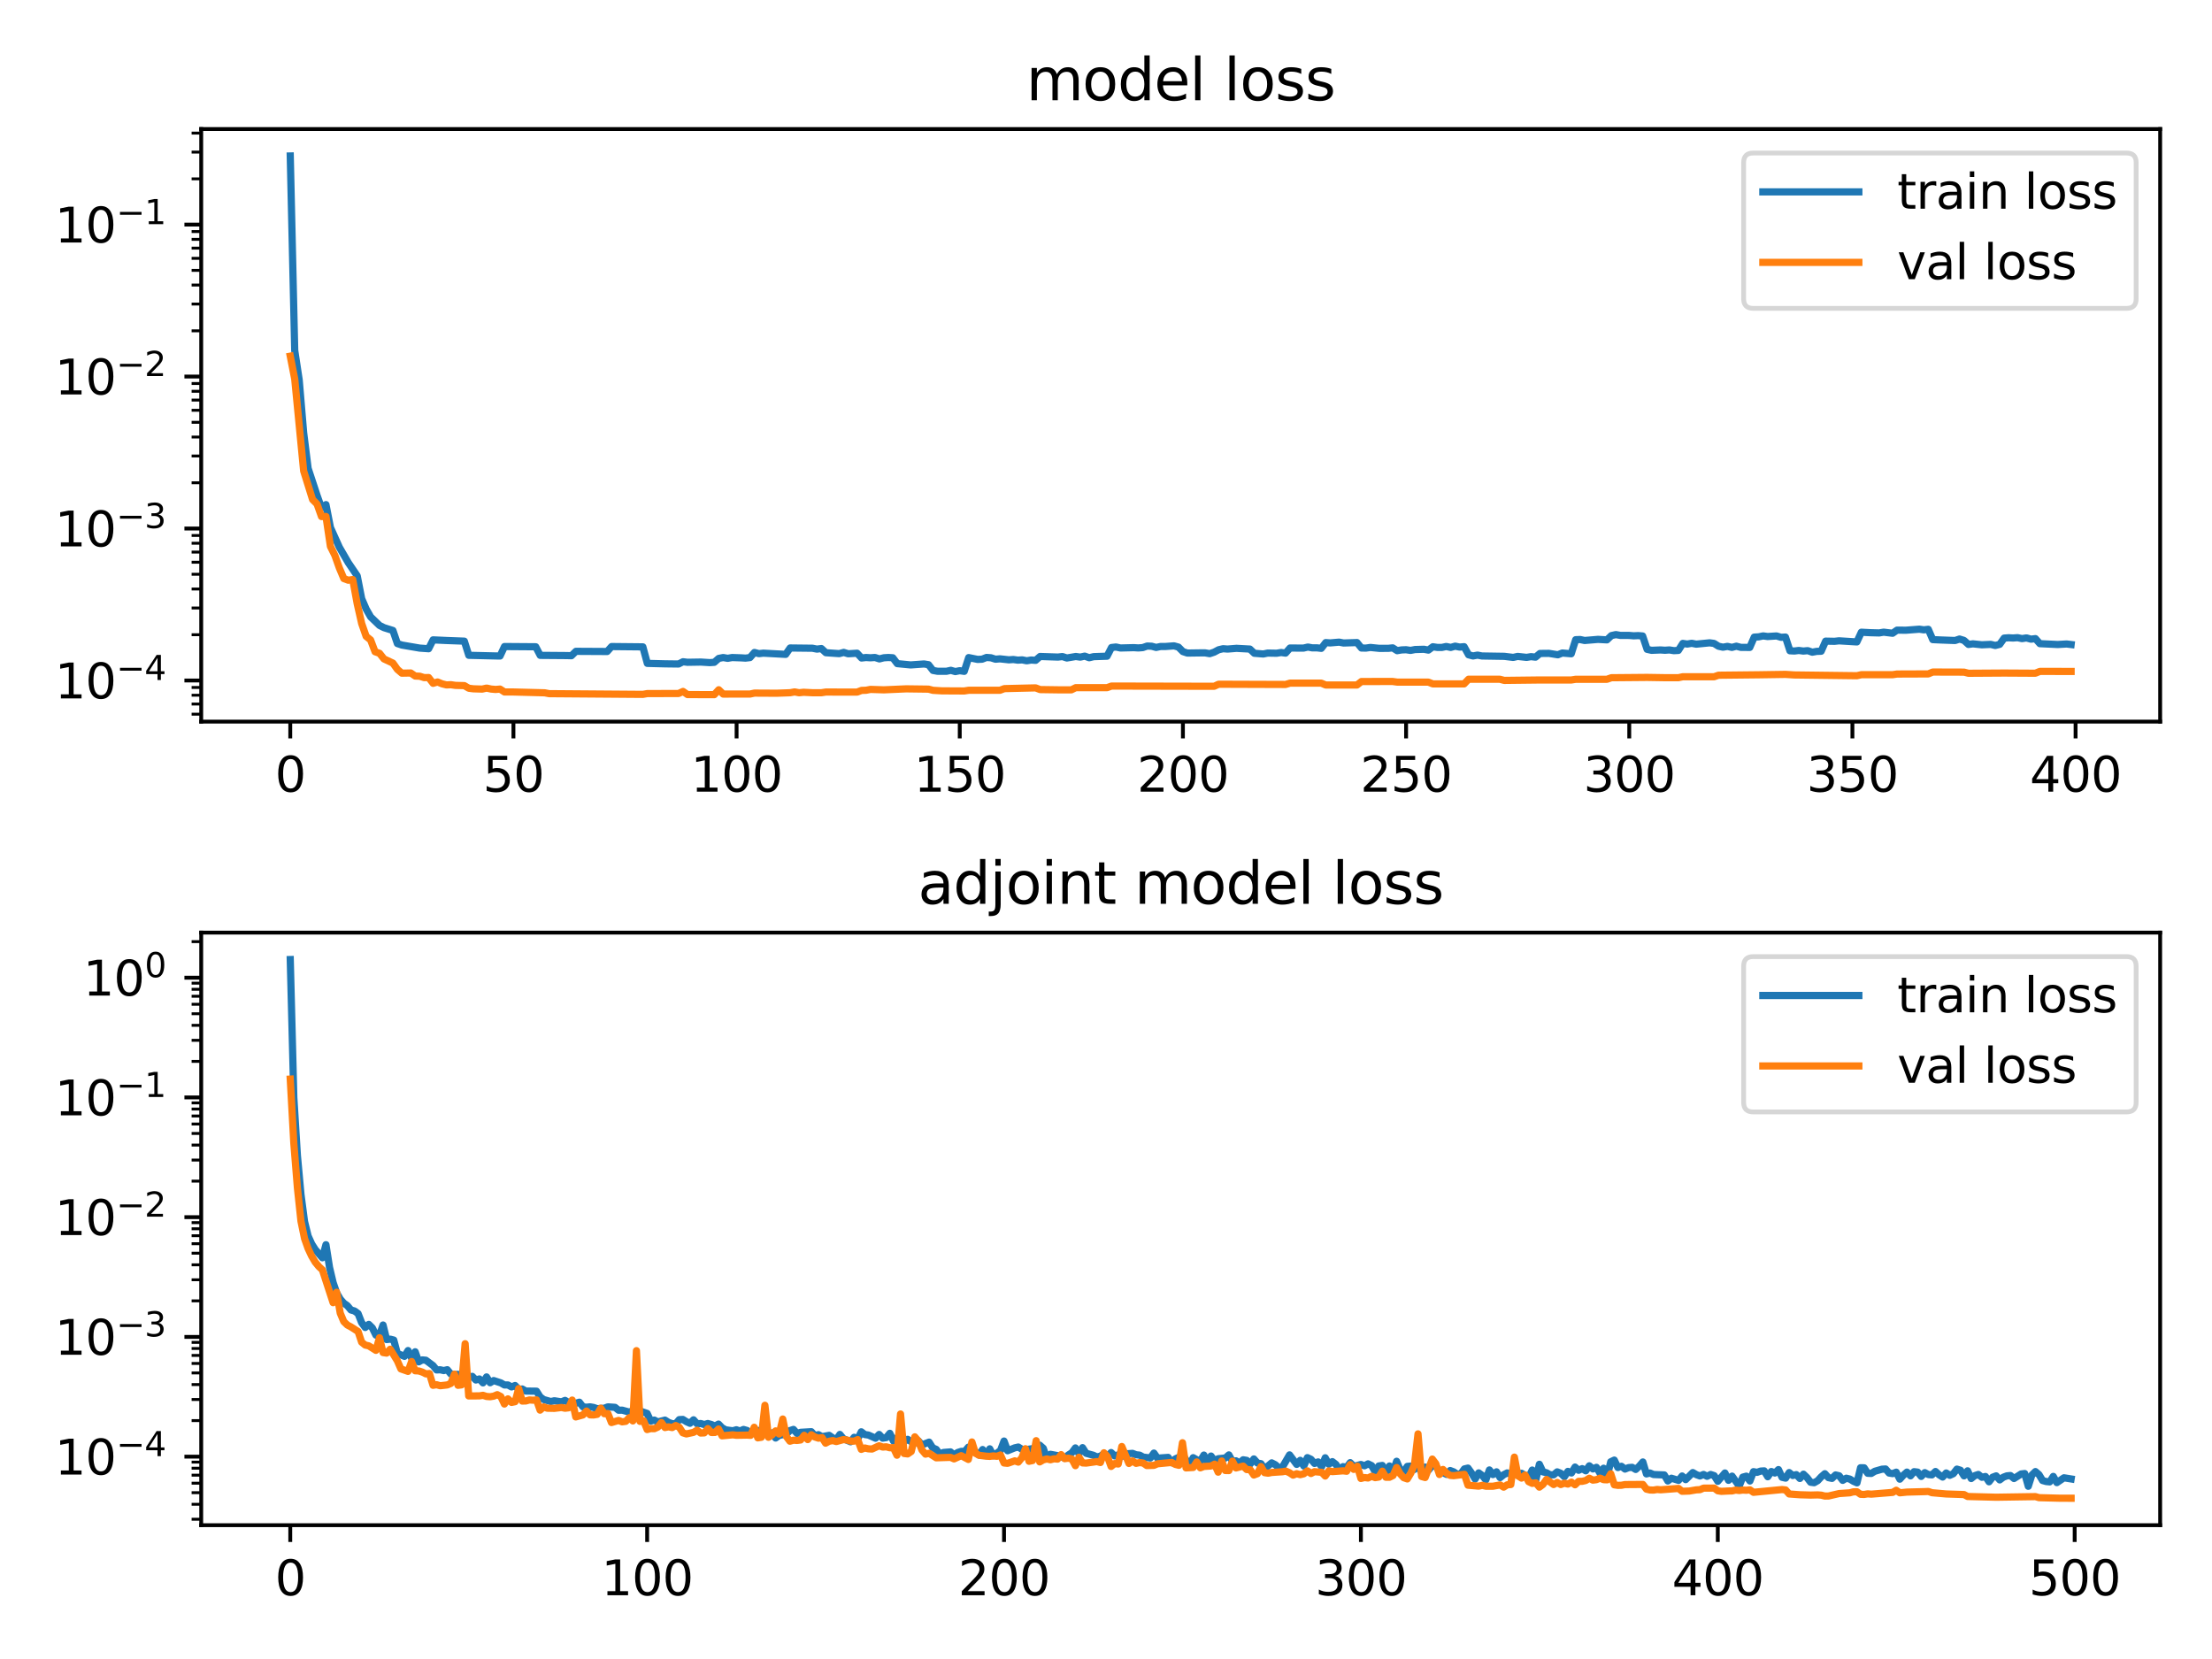 <?xml version="1.0" encoding="utf-8" standalone="no"?>
<!DOCTYPE svg PUBLIC "-//W3C//DTD SVG 1.1//EN"
  "http://www.w3.org/Graphics/SVG/1.1/DTD/svg11.dtd">
<svg xmlns:xlink="http://www.w3.org/1999/xlink" width="460.8pt" height="345.6pt" viewBox="0 0 460.8 345.6" xmlns="http://www.w3.org/2000/svg" version="1.1">
 <defs>
  <style type="text/css">*{stroke-linejoin: round; stroke-linecap: butt}</style>
 </defs>
 <g id="figure_1">
  <g id="patch_1">
   <path d="M 0 345.6 
L 460.8 345.6 
L 460.8 0 
L 0 0 
z
" style="fill: #ffffff"/>
  </g>
  <g id="axes_1">
   <g id="patch_2">
    <path d="M 41.917 150.32 
L 450 150.32 
L 450 26.88 
L 41.917 26.88 
z
" style="fill: #ffffff"/>
   </g>
   <g id="matplotlib.axis_1">
    <g id="xtick_1">
     <g id="line2d_1">
      <defs>
       <path id="m45dab2f196" d="M 0 0 
L 0 3.5 
" style="stroke: #000000; stroke-width: 0.8"/>
      </defs>
      <g>
       <use xlink:href="#m45dab2f196" x="60.466" y="150.32" style="stroke: #000000; stroke-width: 0.8"/>
      </g>
     </g>
     <g id="text_1">
      <!-- 0 -->
      <g transform="translate(57.285 164.918)scale(0.1 -0.1)">
       <defs>
        <path id="DejaVuSans-30" d="M 2034 4250 
Q 1547 4250 1301 3770 
Q 1056 3291 1056 2328 
Q 1056 1369 1301 889 
Q 1547 409 2034 409 
Q 2525 409 2770 889 
Q 3016 1369 3016 2328 
Q 3016 3291 2770 3770 
Q 2525 4250 2034 4250 
z
M 2034 4750 
Q 2819 4750 3233 4129 
Q 3647 3509 3647 2328 
Q 3647 1150 3233 529 
Q 2819 -91 2034 -91 
Q 1250 -91 836 529 
Q 422 1150 422 2328 
Q 422 3509 836 4129 
Q 1250 4750 2034 4750 
z
" transform="scale(0.016)"/>
       </defs>
       <use xlink:href="#DejaVuSans-30"/>
      </g>
     </g>
    </g>
    <g id="xtick_2">
     <g id="line2d_2">
      <g>
       <use xlink:href="#m45dab2f196" x="106.956" y="150.32" style="stroke: #000000; stroke-width: 0.8"/>
      </g>
     </g>
     <g id="text_2">
      <!-- 50 -->
      <g transform="translate(100.593 164.918)scale(0.1 -0.1)">
       <defs>
        <path id="DejaVuSans-35" d="M 691 4666 
L 3169 4666 
L 3169 4134 
L 1269 4134 
L 1269 2991 
Q 1406 3038 1543 3061 
Q 1681 3084 1819 3084 
Q 2600 3084 3056 2656 
Q 3513 2228 3513 1497 
Q 3513 744 3044 326 
Q 2575 -91 1722 -91 
Q 1428 -91 1123 -41 
Q 819 9 494 109 
L 494 744 
Q 775 591 1075 516 
Q 1375 441 1709 441 
Q 2250 441 2565 725 
Q 2881 1009 2881 1497 
Q 2881 1984 2565 2268 
Q 2250 2553 1709 2553 
Q 1456 2553 1204 2497 
Q 953 2441 691 2322 
L 691 4666 
z
" transform="scale(0.016)"/>
       </defs>
       <use xlink:href="#DejaVuSans-35"/>
       <use xlink:href="#DejaVuSans-30" x="63.623"/>
      </g>
     </g>
    </g>
    <g id="xtick_3">
     <g id="line2d_3">
      <g>
       <use xlink:href="#m45dab2f196" x="153.445" y="150.32" style="stroke: #000000; stroke-width: 0.8"/>
      </g>
     </g>
     <g id="text_3">
      <!-- 100 -->
      <g transform="translate(143.901 164.918)scale(0.1 -0.1)">
       <defs>
        <path id="DejaVuSans-31" d="M 794 531 
L 1825 531 
L 1825 4091 
L 703 3866 
L 703 4441 
L 1819 4666 
L 2450 4666 
L 2450 531 
L 3481 531 
L 3481 0 
L 794 0 
L 794 531 
z
" transform="scale(0.016)"/>
       </defs>
       <use xlink:href="#DejaVuSans-31"/>
       <use xlink:href="#DejaVuSans-30" x="63.623"/>
       <use xlink:href="#DejaVuSans-30" x="127.246"/>
      </g>
     </g>
    </g>
    <g id="xtick_4">
     <g id="line2d_4">
      <g>
       <use xlink:href="#m45dab2f196" x="199.934" y="150.32" style="stroke: #000000; stroke-width: 0.8"/>
      </g>
     </g>
     <g id="text_4">
      <!-- 150 -->
      <g transform="translate(190.39 164.918)scale(0.1 -0.1)">
       <use xlink:href="#DejaVuSans-31"/>
       <use xlink:href="#DejaVuSans-35" x="63.623"/>
       <use xlink:href="#DejaVuSans-30" x="127.246"/>
      </g>
     </g>
    </g>
    <g id="xtick_5">
     <g id="line2d_5">
      <g>
       <use xlink:href="#m45dab2f196" x="246.423" y="150.32" style="stroke: #000000; stroke-width: 0.8"/>
      </g>
     </g>
     <g id="text_5">
      <!-- 200 -->
      <g transform="translate(236.88 164.918)scale(0.1 -0.1)">
       <defs>
        <path id="DejaVuSans-32" d="M 1228 531 
L 3431 531 
L 3431 0 
L 469 0 
L 469 531 
Q 828 903 1448 1529 
Q 2069 2156 2228 2338 
Q 2531 2678 2651 2914 
Q 2772 3150 2772 3378 
Q 2772 3750 2511 3984 
Q 2250 4219 1831 4219 
Q 1534 4219 1204 4116 
Q 875 4013 500 3803 
L 500 4441 
Q 881 4594 1212 4672 
Q 1544 4750 1819 4750 
Q 2544 4750 2975 4387 
Q 3406 4025 3406 3419 
Q 3406 3131 3298 2873 
Q 3191 2616 2906 2266 
Q 2828 2175 2409 1742 
Q 1991 1309 1228 531 
z
" transform="scale(0.016)"/>
       </defs>
       <use xlink:href="#DejaVuSans-32"/>
       <use xlink:href="#DejaVuSans-30" x="63.623"/>
       <use xlink:href="#DejaVuSans-30" x="127.246"/>
      </g>
     </g>
    </g>
    <g id="xtick_6">
     <g id="line2d_6">
      <g>
       <use xlink:href="#m45dab2f196" x="292.913" y="150.32" style="stroke: #000000; stroke-width: 0.8"/>
      </g>
     </g>
     <g id="text_6">
      <!-- 250 -->
      <g transform="translate(283.369 164.918)scale(0.1 -0.1)">
       <use xlink:href="#DejaVuSans-32"/>
       <use xlink:href="#DejaVuSans-35" x="63.623"/>
       <use xlink:href="#DejaVuSans-30" x="127.246"/>
      </g>
     </g>
    </g>
    <g id="xtick_7">
     <g id="line2d_7">
      <g>
       <use xlink:href="#m45dab2f196" x="339.402" y="150.32" style="stroke: #000000; stroke-width: 0.8"/>
      </g>
     </g>
     <g id="text_7">
      <!-- 300 -->
      <g transform="translate(329.858 164.918)scale(0.1 -0.1)">
       <defs>
        <path id="DejaVuSans-33" d="M 2597 2516 
Q 3050 2419 3304 2112 
Q 3559 1806 3559 1356 
Q 3559 666 3084 287 
Q 2609 -91 1734 -91 
Q 1441 -91 1130 -33 
Q 819 25 488 141 
L 488 750 
Q 750 597 1062 519 
Q 1375 441 1716 441 
Q 2309 441 2620 675 
Q 2931 909 2931 1356 
Q 2931 1769 2642 2001 
Q 2353 2234 1838 2234 
L 1294 2234 
L 1294 2753 
L 1863 2753 
Q 2328 2753 2575 2939 
Q 2822 3125 2822 3475 
Q 2822 3834 2567 4026 
Q 2313 4219 1838 4219 
Q 1578 4219 1281 4162 
Q 984 4106 628 3988 
L 628 4550 
Q 988 4650 1302 4700 
Q 1616 4750 1894 4750 
Q 2613 4750 3031 4423 
Q 3450 4097 3450 3541 
Q 3450 3153 3228 2886 
Q 3006 2619 2597 2516 
z
" transform="scale(0.016)"/>
       </defs>
       <use xlink:href="#DejaVuSans-33"/>
       <use xlink:href="#DejaVuSans-30" x="63.623"/>
       <use xlink:href="#DejaVuSans-30" x="127.246"/>
      </g>
     </g>
    </g>
    <g id="xtick_8">
     <g id="line2d_8">
      <g>
       <use xlink:href="#m45dab2f196" x="385.891" y="150.32" style="stroke: #000000; stroke-width: 0.8"/>
      </g>
     </g>
     <g id="text_8">
      <!-- 350 -->
      <g transform="translate(376.348 164.918)scale(0.1 -0.1)">
       <use xlink:href="#DejaVuSans-33"/>
       <use xlink:href="#DejaVuSans-35" x="63.623"/>
       <use xlink:href="#DejaVuSans-30" x="127.246"/>
      </g>
     </g>
    </g>
    <g id="xtick_9">
     <g id="line2d_9">
      <g>
       <use xlink:href="#m45dab2f196" x="432.381" y="150.32" style="stroke: #000000; stroke-width: 0.8"/>
      </g>
     </g>
     <g id="text_9">
      <!-- 400 -->
      <g transform="translate(422.837 164.918)scale(0.1 -0.1)">
       <defs>
        <path id="DejaVuSans-34" d="M 2419 4116 
L 825 1625 
L 2419 1625 
L 2419 4116 
z
M 2253 4666 
L 3047 4666 
L 3047 1625 
L 3713 1625 
L 3713 1100 
L 3047 1100 
L 3047 0 
L 2419 0 
L 2419 1100 
L 313 1100 
L 313 1709 
L 2253 4666 
z
" transform="scale(0.016)"/>
       </defs>
       <use xlink:href="#DejaVuSans-34"/>
       <use xlink:href="#DejaVuSans-30" x="63.623"/>
       <use xlink:href="#DejaVuSans-30" x="127.246"/>
      </g>
     </g>
    </g>
   </g>
   <g id="matplotlib.axis_2">
    <g id="ytick_1">
     <g id="line2d_10">
      <defs>
       <path id="m8302fc541e" d="M 0 0 
L -3.5 0 
" style="stroke: #000000; stroke-width: 0.8"/>
      </defs>
      <g>
       <use xlink:href="#m8302fc541e" x="41.917" y="141.758" style="stroke: #000000; stroke-width: 0.8"/>
      </g>
     </g>
     <g id="text_10">
      <!-- $\mathdefault{10^{-4}}$ -->
      <g transform="translate(11.417 145.558)scale(0.1 -0.1)">
       <defs>
        <path id="DejaVuSans-2212" d="M 678 2272 
L 4684 2272 
L 4684 1741 
L 678 1741 
L 678 2272 
z
" transform="scale(0.016)"/>
       </defs>
       <use xlink:href="#DejaVuSans-31" transform="translate(0 0.684)"/>
       <use xlink:href="#DejaVuSans-30" transform="translate(63.623 0.684)"/>
       <use xlink:href="#DejaVuSans-2212" transform="translate(128.203 38.966)scale(0.7)"/>
       <use xlink:href="#DejaVuSans-34" transform="translate(186.855 38.966)scale(0.7)"/>
      </g>
     </g>
    </g>
    <g id="ytick_2">
     <g id="line2d_11">
      <g>
       <use xlink:href="#m8302fc541e" x="41.917" y="110.101" style="stroke: #000000; stroke-width: 0.8"/>
      </g>
     </g>
     <g id="text_11">
      <!-- $\mathdefault{10^{-3}}$ -->
      <g transform="translate(11.417 113.901)scale(0.1 -0.1)">
       <use xlink:href="#DejaVuSans-31" transform="translate(0 0.766)"/>
       <use xlink:href="#DejaVuSans-30" transform="translate(63.623 0.766)"/>
       <use xlink:href="#DejaVuSans-2212" transform="translate(128.203 39.047)scale(0.7)"/>
       <use xlink:href="#DejaVuSans-33" transform="translate(186.855 39.047)scale(0.7)"/>
      </g>
     </g>
    </g>
    <g id="ytick_3">
     <g id="line2d_12">
      <g>
       <use xlink:href="#m8302fc541e" x="41.917" y="78.444" style="stroke: #000000; stroke-width: 0.8"/>
      </g>
     </g>
     <g id="text_12">
      <!-- $\mathdefault{10^{-2}}$ -->
      <g transform="translate(11.417 82.244)scale(0.1 -0.1)">
       <use xlink:href="#DejaVuSans-31" transform="translate(0 0.766)"/>
       <use xlink:href="#DejaVuSans-30" transform="translate(63.623 0.766)"/>
       <use xlink:href="#DejaVuSans-2212" transform="translate(128.203 39.047)scale(0.7)"/>
       <use xlink:href="#DejaVuSans-32" transform="translate(186.855 39.047)scale(0.7)"/>
      </g>
     </g>
    </g>
    <g id="ytick_4">
     <g id="line2d_13">
      <g>
       <use xlink:href="#m8302fc541e" x="41.917" y="46.787" style="stroke: #000000; stroke-width: 0.8"/>
      </g>
     </g>
     <g id="text_13">
      <!-- $\mathdefault{10^{-1}}$ -->
      <g transform="translate(11.417 50.587)scale(0.1 -0.1)">
       <use xlink:href="#DejaVuSans-31" transform="translate(0 0.684)"/>
       <use xlink:href="#DejaVuSans-30" transform="translate(63.623 0.684)"/>
       <use xlink:href="#DejaVuSans-2212" transform="translate(128.203 38.966)scale(0.7)"/>
       <use xlink:href="#DejaVuSans-31" transform="translate(186.855 38.966)scale(0.7)"/>
      </g>
     </g>
    </g>
    <g id="ytick_5">
     <g id="line2d_14">
      <defs>
       <path id="mdde49e7443" d="M 0 0 
L -2 0 
" style="stroke: #000000; stroke-width: 0.6"/>
      </defs>
      <g>
       <use xlink:href="#mdde49e7443" x="41.917" y="148.781" style="stroke: #000000; stroke-width: 0.6"/>
      </g>
     </g>
    </g>
    <g id="ytick_6">
     <g id="line2d_15">
      <g>
       <use xlink:href="#mdde49e7443" x="41.917" y="146.662" style="stroke: #000000; stroke-width: 0.6"/>
      </g>
     </g>
    </g>
    <g id="ytick_7">
     <g id="line2d_16">
      <g>
       <use xlink:href="#mdde49e7443" x="41.917" y="144.826" style="stroke: #000000; stroke-width: 0.6"/>
      </g>
     </g>
    </g>
    <g id="ytick_8">
     <g id="line2d_17">
      <g>
       <use xlink:href="#mdde49e7443" x="41.917" y="143.207" style="stroke: #000000; stroke-width: 0.6"/>
      </g>
     </g>
    </g>
    <g id="ytick_9">
     <g id="line2d_18">
      <g>
       <use xlink:href="#mdde49e7443" x="41.917" y="132.229" style="stroke: #000000; stroke-width: 0.6"/>
      </g>
     </g>
    </g>
    <g id="ytick_10">
     <g id="line2d_19">
      <g>
       <use xlink:href="#mdde49e7443" x="41.917" y="126.654" style="stroke: #000000; stroke-width: 0.6"/>
      </g>
     </g>
    </g>
    <g id="ytick_11">
     <g id="line2d_20">
      <g>
       <use xlink:href="#mdde49e7443" x="41.917" y="122.699" style="stroke: #000000; stroke-width: 0.6"/>
      </g>
     </g>
    </g>
    <g id="ytick_12">
     <g id="line2d_21">
      <g>
       <use xlink:href="#mdde49e7443" x="41.917" y="119.631" style="stroke: #000000; stroke-width: 0.6"/>
      </g>
     </g>
    </g>
    <g id="ytick_13">
     <g id="line2d_22">
      <g>
       <use xlink:href="#mdde49e7443" x="41.917" y="117.124" style="stroke: #000000; stroke-width: 0.6"/>
      </g>
     </g>
    </g>
    <g id="ytick_14">
     <g id="line2d_23">
      <g>
       <use xlink:href="#mdde49e7443" x="41.917" y="115.005" style="stroke: #000000; stroke-width: 0.6"/>
      </g>
     </g>
    </g>
    <g id="ytick_15">
     <g id="line2d_24">
      <g>
       <use xlink:href="#mdde49e7443" x="41.917" y="113.169" style="stroke: #000000; stroke-width: 0.6"/>
      </g>
     </g>
    </g>
    <g id="ytick_16">
     <g id="line2d_25">
      <g>
       <use xlink:href="#mdde49e7443" x="41.917" y="111.55" style="stroke: #000000; stroke-width: 0.6"/>
      </g>
     </g>
    </g>
    <g id="ytick_17">
     <g id="line2d_26">
      <g>
       <use xlink:href="#mdde49e7443" x="41.917" y="100.572" style="stroke: #000000; stroke-width: 0.6"/>
      </g>
     </g>
    </g>
    <g id="ytick_18">
     <g id="line2d_27">
      <g>
       <use xlink:href="#mdde49e7443" x="41.917" y="94.997" style="stroke: #000000; stroke-width: 0.6"/>
      </g>
     </g>
    </g>
    <g id="ytick_19">
     <g id="line2d_28">
      <g>
       <use xlink:href="#mdde49e7443" x="41.917" y="91.042" style="stroke: #000000; stroke-width: 0.6"/>
      </g>
     </g>
    </g>
    <g id="ytick_20">
     <g id="line2d_29">
      <g>
       <use xlink:href="#mdde49e7443" x="41.917" y="87.974" style="stroke: #000000; stroke-width: 0.6"/>
      </g>
     </g>
    </g>
    <g id="ytick_21">
     <g id="line2d_30">
      <g>
       <use xlink:href="#mdde49e7443" x="41.917" y="85.467" style="stroke: #000000; stroke-width: 0.6"/>
      </g>
     </g>
    </g>
    <g id="ytick_22">
     <g id="line2d_31">
      <g>
       <use xlink:href="#mdde49e7443" x="41.917" y="83.348" style="stroke: #000000; stroke-width: 0.6"/>
      </g>
     </g>
    </g>
    <g id="ytick_23">
     <g id="line2d_32">
      <g>
       <use xlink:href="#mdde49e7443" x="41.917" y="81.512" style="stroke: #000000; stroke-width: 0.6"/>
      </g>
     </g>
    </g>
    <g id="ytick_24">
     <g id="line2d_33">
      <g>
       <use xlink:href="#mdde49e7443" x="41.917" y="79.893" style="stroke: #000000; stroke-width: 0.6"/>
      </g>
     </g>
    </g>
    <g id="ytick_25">
     <g id="line2d_34">
      <g>
       <use xlink:href="#mdde49e7443" x="41.917" y="68.915" style="stroke: #000000; stroke-width: 0.6"/>
      </g>
     </g>
    </g>
    <g id="ytick_26">
     <g id="line2d_35">
      <g>
       <use xlink:href="#mdde49e7443" x="41.917" y="63.34" style="stroke: #000000; stroke-width: 0.6"/>
      </g>
     </g>
    </g>
    <g id="ytick_27">
     <g id="line2d_36">
      <g>
       <use xlink:href="#mdde49e7443" x="41.917" y="59.385" style="stroke: #000000; stroke-width: 0.6"/>
      </g>
     </g>
    </g>
    <g id="ytick_28">
     <g id="line2d_37">
      <g>
       <use xlink:href="#mdde49e7443" x="41.917" y="56.317" style="stroke: #000000; stroke-width: 0.6"/>
      </g>
     </g>
    </g>
    <g id="ytick_29">
     <g id="line2d_38">
      <g>
       <use xlink:href="#mdde49e7443" x="41.917" y="53.811" style="stroke: #000000; stroke-width: 0.6"/>
      </g>
     </g>
    </g>
    <g id="ytick_30">
     <g id="line2d_39">
      <g>
       <use xlink:href="#mdde49e7443" x="41.917" y="51.691" style="stroke: #000000; stroke-width: 0.6"/>
      </g>
     </g>
    </g>
    <g id="ytick_31">
     <g id="line2d_40">
      <g>
       <use xlink:href="#mdde49e7443" x="41.917" y="49.855" style="stroke: #000000; stroke-width: 0.6"/>
      </g>
     </g>
    </g>
    <g id="ytick_32">
     <g id="line2d_41">
      <g>
       <use xlink:href="#mdde49e7443" x="41.917" y="48.236" style="stroke: #000000; stroke-width: 0.6"/>
      </g>
     </g>
    </g>
    <g id="ytick_33">
     <g id="line2d_42">
      <g>
       <use xlink:href="#mdde49e7443" x="41.917" y="37.258" style="stroke: #000000; stroke-width: 0.6"/>
      </g>
     </g>
    </g>
    <g id="ytick_34">
     <g id="line2d_43">
      <g>
       <use xlink:href="#mdde49e7443" x="41.917" y="31.683" style="stroke: #000000; stroke-width: 0.6"/>
      </g>
     </g>
    </g>
    <g id="ytick_35">
     <g id="line2d_44">
      <g>
       <use xlink:href="#mdde49e7443" x="41.917" y="27.728" style="stroke: #000000; stroke-width: 0.6"/>
      </g>
     </g>
    </g>
   </g>
   <g id="line2d_45">
    <path d="M 60.466 32.491 
L 61.396 73.009 
L 62.326 79.139 
L 63.256 90.147 
L 64.185 97.568 
L 66.045 103.194 
L 66.975 105.801 
L 67.905 105.119 
L 68.834 109.882 
L 70.694 114.005 
L 72.553 117.211 
L 74.413 119.953 
L 75.343 124.713 
L 76.273 126.867 
L 77.202 128.503 
L 79.062 130.292 
L 79.992 130.755 
L 81.851 131.339 
L 82.781 134.065 
L 83.711 134.375 
L 87.43 135.011 
L 89.29 135.141 
L 90.219 133.296 
L 93.009 133.425 
L 96.728 133.562 
L 97.658 136.511 
L 103.236 136.644 
L 104.166 136.66 
L 105.096 134.685 
L 111.604 134.733 
L 112.534 136.522 
L 118.113 136.567 
L 119.043 136.597 
L 119.973 135.685 
L 126.481 135.72 
L 127.411 134.688 
L 133.919 134.753 
L 134.849 138.194 
L 138.568 138.288 
L 141.358 138.323 
L 142.287 137.854 
L 143.217 137.966 
L 146.007 137.92 
L 147.866 138.036 
L 148.796 137.973 
L 149.726 137.158 
L 150.655 136.976 
L 151.585 137.141 
L 152.515 136.976 
L 154.375 137.041 
L 155.304 137.098 
L 156.234 136.986 
L 157.164 135.921 
L 158.094 136.168 
L 159.024 136.065 
L 163.672 136.317 
L 164.602 134.986 
L 169.251 135.039 
L 170.181 135.222 
L 171.111 135.106 
L 172.041 135.971 
L 174.83 136.163 
L 175.76 135.906 
L 176.689 136.192 
L 178.549 136.075 
L 179.479 137.075 
L 180.409 136.969 
L 181.338 137.029 
L 182.268 136.964 
L 183.198 137.263 
L 184.128 137.026 
L 185.058 136.969 
L 185.987 137.026 
L 186.917 138.245 
L 189.706 138.516 
L 192.496 138.316 
L 193.426 138.469 
L 194.355 139.665 
L 195.285 139.833 
L 197.145 139.843 
L 198.075 139.64 
L 199.004 139.902 
L 199.934 139.716 
L 200.864 139.855 
L 201.794 136.988 
L 203.653 137.366 
L 204.583 137.321 
L 205.513 136.959 
L 206.443 137.03 
L 207.372 137.325 
L 208.302 137.247 
L 210.162 137.452 
L 211.092 137.387 
L 212.021 137.518 
L 212.951 137.464 
L 213.881 137.653 
L 214.811 137.495 
L 215.74 137.561 
L 216.67 136.757 
L 220.389 136.881 
L 221.319 136.771 
L 222.249 137.073 
L 224.109 136.76 
L 225.038 136.89 
L 225.968 136.684 
L 226.898 137.018 
L 227.828 136.791 
L 230.617 136.699 
L 231.547 134.889 
L 232.477 134.785 
L 233.406 134.988 
L 236.196 134.917 
L 237.126 134.976 
L 238.055 134.906 
L 238.985 134.581 
L 239.915 134.622 
L 240.845 134.875 
L 241.774 134.675 
L 242.704 134.681 
L 244.564 134.542 
L 245.494 134.803 
L 246.423 135.737 
L 247.353 136.045 
L 250.143 136.006 
L 251.072 136.009 
L 252.002 136.169 
L 252.932 135.857 
L 253.862 135.36 
L 254.791 135.138 
L 255.721 135.212 
L 257.581 135.059 
L 260.37 135.211 
L 261.3 136.088 
L 263.16 136.238 
L 264.089 136.047 
L 265.949 136.08 
L 266.879 135.928 
L 267.808 136.054 
L 268.738 134.993 
L 271.528 135.013 
L 272.457 134.792 
L 273.387 134.965 
L 274.317 134.954 
L 275.247 135.065 
L 276.177 133.863 
L 277.106 133.929 
L 278.966 133.77 
L 279.896 133.948 
L 282.685 133.855 
L 283.615 134.993 
L 284.545 135.01 
L 285.474 134.875 
L 287.334 135.064 
L 289.194 135.062 
L 290.123 134.962 
L 291.053 135.548 
L 291.983 135.388 
L 292.913 135.351 
L 293.842 135.492 
L 294.772 135.31 
L 296.632 135.257 
L 297.562 135.428 
L 298.491 134.733 
L 299.421 134.871 
L 300.351 134.876 
L 301.281 134.675 
L 302.211 134.874 
L 303.14 134.607 
L 304.07 134.799 
L 305 134.716 
L 305.93 136.406 
L 306.859 136.649 
L 307.789 136.471 
L 308.719 136.652 
L 313.368 136.726 
L 315.228 136.952 
L 316.157 136.743 
L 318.017 136.945 
L 318.947 136.791 
L 319.876 136.898 
L 320.806 136.127 
L 322.666 136.105 
L 324.525 136.405 
L 325.455 136.034 
L 327.315 136.193 
L 328.245 133.26 
L 329.174 133.224 
L 330.104 133.426 
L 332.893 133.193 
L 334.753 133.296 
L 335.683 132.406 
L 336.613 132.198 
L 337.542 132.363 
L 339.402 132.373 
L 340.332 132.453 
L 341.262 132.408 
L 342.191 132.488 
L 343.121 135.268 
L 344.051 135.474 
L 345.91 135.396 
L 346.84 135.46 
L 347.77 135.394 
L 348.7 135.544 
L 349.63 135.496 
L 350.559 134.035 
L 351.489 134.168 
L 352.419 134.01 
L 353.349 134.189 
L 356.138 133.912 
L 357.068 134.035 
L 357.998 134.621 
L 358.927 134.824 
L 359.857 134.653 
L 360.787 134.864 
L 361.717 134.616 
L 362.647 134.857 
L 364.506 134.871 
L 365.436 132.723 
L 366.366 132.667 
L 367.296 132.472 
L 368.225 132.6 
L 370.085 132.48 
L 371.015 132.761 
L 371.944 132.711 
L 372.874 135.568 
L 373.804 135.617 
L 374.734 135.503 
L 375.664 135.628 
L 376.593 135.54 
L 377.523 135.864 
L 378.453 135.695 
L 379.383 135.664 
L 380.313 133.559 
L 382.172 133.597 
L 383.102 133.496 
L 386.821 133.726 
L 387.751 131.703 
L 389.61 131.8 
L 391.47 131.85 
L 392.4 131.692 
L 394.259 131.92 
L 395.189 131.27 
L 397.049 131.284 
L 399.838 131.072 
L 400.768 131.207 
L 401.698 131.096 
L 402.627 133.243 
L 404.487 133.326 
L 407.276 133.43 
L 408.206 133.122 
L 409.136 133.408 
L 410.066 134.249 
L 410.995 134.122 
L 412.855 134.32 
L 414.715 134.237 
L 415.644 134.465 
L 416.574 134.231 
L 417.504 132.927 
L 418.434 132.859 
L 419.364 132.906 
L 420.293 132.839 
L 421.223 133.035 
L 422.153 132.889 
L 423.083 133.15 
L 424.012 133.038 
L 424.942 134.086 
L 428.661 134.263 
L 430.521 134.153 
L 431.451 134.267 
L 431.451 134.267 
" clip-path="url(#pd0c4d14a26)" style="fill: none; stroke: #1f77b4; stroke-width: 1.5; stroke-linecap: square"/>
   </g>
   <g id="line2d_46">
    <path d="M 60.466 74.189 
L 61.396 78.946 
L 63.256 98.108 
L 65.115 104.064 
L 66.045 105 
L 66.975 107.607 
L 67.905 107.589 
L 68.834 113.835 
L 69.764 115.709 
L 70.694 118.327 
L 71.624 120.529 
L 72.553 120.871 
L 73.483 120.733 
L 74.413 125.781 
L 75.343 129.89 
L 76.273 132.561 
L 77.202 133.311 
L 78.132 135.769 
L 79.062 136.097 
L 79.992 137.268 
L 81.851 138.137 
L 82.781 139.442 
L 83.711 140.233 
L 85.57 140.197 
L 86.5 140.831 
L 87.43 140.871 
L 88.36 141.16 
L 89.29 141.144 
L 90.219 142.344 
L 91.149 142.067 
L 92.079 142.449 
L 93.009 142.68 
L 93.939 142.639 
L 94.868 142.777 
L 96.728 142.826 
L 97.658 143.373 
L 98.587 143.49 
L 100.447 143.55 
L 101.377 143.341 
L 102.307 143.544 
L 103.236 143.624 
L 104.166 143.549 
L 105.096 144.151 
L 106.956 144.154 
L 113.464 144.323 
L 114.394 144.501 
L 133.919 144.649 
L 134.849 144.484 
L 141.358 144.468 
L 142.287 144.04 
L 143.217 144.689 
L 148.796 144.709 
L 149.726 143.687 
L 150.655 144.587 
L 156.234 144.583 
L 157.164 144.386 
L 161.813 144.411 
L 164.602 144.309 
L 165.532 144.137 
L 166.462 144.314 
L 167.392 144.214 
L 169.251 144.308 
L 171.111 144.309 
L 172.041 144.166 
L 178.549 144.176 
L 179.479 143.823 
L 180.409 143.793 
L 181.338 143.614 
L 184.128 143.705 
L 188.777 143.498 
L 193.426 143.559 
L 194.355 143.807 
L 196.215 143.915 
L 200.864 143.94 
L 201.794 143.797 
L 208.302 143.797 
L 209.232 143.452 
L 215.74 143.297 
L 216.67 143.651 
L 220.389 143.703 
L 223.179 143.705 
L 224.109 143.253 
L 230.617 143.256 
L 231.547 142.918 
L 252.932 142.963 
L 253.862 142.538 
L 267.808 142.586 
L 268.738 142.309 
L 275.247 142.309 
L 276.177 142.702 
L 282.685 142.696 
L 283.615 141.972 
L 290.123 141.967 
L 291.053 142.095 
L 297.562 142.102 
L 298.491 142.466 
L 305 142.468 
L 305.93 141.495 
L 312.438 141.5 
L 313.368 141.739 
L 320.806 141.653 
L 327.315 141.654 
L 328.245 141.508 
L 334.753 141.504 
L 335.683 141.183 
L 343.121 141.117 
L 346.84 141.176 
L 349.63 141.18 
L 350.559 140.978 
L 357.068 140.982 
L 357.998 140.661 
L 366.366 140.571 
L 371.944 140.487 
L 373.804 140.604 
L 386.821 140.765 
L 387.751 140.554 
L 394.259 140.552 
L 395.189 140.412 
L 401.698 140.388 
L 402.627 139.998 
L 409.136 140.018 
L 410.066 140.255 
L 417.504 140.208 
L 423.083 140.24 
L 424.012 140.24 
L 424.942 139.864 
L 431.451 139.871 
L 431.451 139.871 
" clip-path="url(#pd0c4d14a26)" style="fill: none; stroke: #ff7f0e; stroke-width: 1.5; stroke-linecap: square"/>
   </g>
   <g id="patch_3">
    <path d="M 41.917 150.32 
L 41.917 26.88 
" style="fill: none; stroke: #000000; stroke-width: 0.8; stroke-linejoin: miter; stroke-linecap: square"/>
   </g>
   <g id="patch_4">
    <path d="M 450 150.32 
L 450 26.88 
" style="fill: none; stroke: #000000; stroke-width: 0.8; stroke-linejoin: miter; stroke-linecap: square"/>
   </g>
   <g id="patch_5">
    <path d="M 41.917 150.32 
L 450 150.32 
" style="fill: none; stroke: #000000; stroke-width: 0.8; stroke-linejoin: miter; stroke-linecap: square"/>
   </g>
   <g id="patch_6">
    <path d="M 41.917 26.88 
L 450 26.88 
" style="fill: none; stroke: #000000; stroke-width: 0.8; stroke-linejoin: miter; stroke-linecap: square"/>
   </g>
   <g id="text_14">
    <!-- model loss -->
    <g transform="translate(213.779 20.88)scale(0.12 -0.12)">
     <defs>
      <path id="DejaVuSans-6d" d="M 3328 2828 
Q 3544 3216 3844 3400 
Q 4144 3584 4550 3584 
Q 5097 3584 5394 3201 
Q 5691 2819 5691 2113 
L 5691 0 
L 5113 0 
L 5113 2094 
Q 5113 2597 4934 2840 
Q 4756 3084 4391 3084 
Q 3944 3084 3684 2787 
Q 3425 2491 3425 1978 
L 3425 0 
L 2847 0 
L 2847 2094 
Q 2847 2600 2669 2842 
Q 2491 3084 2119 3084 
Q 1678 3084 1418 2786 
Q 1159 2488 1159 1978 
L 1159 0 
L 581 0 
L 581 3500 
L 1159 3500 
L 1159 2956 
Q 1356 3278 1631 3431 
Q 1906 3584 2284 3584 
Q 2666 3584 2933 3390 
Q 3200 3197 3328 2828 
z
" transform="scale(0.016)"/>
      <path id="DejaVuSans-6f" d="M 1959 3097 
Q 1497 3097 1228 2736 
Q 959 2375 959 1747 
Q 959 1119 1226 758 
Q 1494 397 1959 397 
Q 2419 397 2687 759 
Q 2956 1122 2956 1747 
Q 2956 2369 2687 2733 
Q 2419 3097 1959 3097 
z
M 1959 3584 
Q 2709 3584 3137 3096 
Q 3566 2609 3566 1747 
Q 3566 888 3137 398 
Q 2709 -91 1959 -91 
Q 1206 -91 779 398 
Q 353 888 353 1747 
Q 353 2609 779 3096 
Q 1206 3584 1959 3584 
z
" transform="scale(0.016)"/>
      <path id="DejaVuSans-64" d="M 2906 2969 
L 2906 4863 
L 3481 4863 
L 3481 0 
L 2906 0 
L 2906 525 
Q 2725 213 2448 61 
Q 2172 -91 1784 -91 
Q 1150 -91 751 415 
Q 353 922 353 1747 
Q 353 2572 751 3078 
Q 1150 3584 1784 3584 
Q 2172 3584 2448 3432 
Q 2725 3281 2906 2969 
z
M 947 1747 
Q 947 1113 1208 752 
Q 1469 391 1925 391 
Q 2381 391 2643 752 
Q 2906 1113 2906 1747 
Q 2906 2381 2643 2742 
Q 2381 3103 1925 3103 
Q 1469 3103 1208 2742 
Q 947 2381 947 1747 
z
" transform="scale(0.016)"/>
      <path id="DejaVuSans-65" d="M 3597 1894 
L 3597 1613 
L 953 1613 
Q 991 1019 1311 708 
Q 1631 397 2203 397 
Q 2534 397 2845 478 
Q 3156 559 3463 722 
L 3463 178 
Q 3153 47 2828 -22 
Q 2503 -91 2169 -91 
Q 1331 -91 842 396 
Q 353 884 353 1716 
Q 353 2575 817 3079 
Q 1281 3584 2069 3584 
Q 2775 3584 3186 3129 
Q 3597 2675 3597 1894 
z
M 3022 2063 
Q 3016 2534 2758 2815 
Q 2500 3097 2075 3097 
Q 1594 3097 1305 2825 
Q 1016 2553 972 2059 
L 3022 2063 
z
" transform="scale(0.016)"/>
      <path id="DejaVuSans-6c" d="M 603 4863 
L 1178 4863 
L 1178 0 
L 603 0 
L 603 4863 
z
" transform="scale(0.016)"/>
      <path id="DejaVuSans-20" transform="scale(0.016)"/>
      <path id="DejaVuSans-73" d="M 2834 3397 
L 2834 2853 
Q 2591 2978 2328 3040 
Q 2066 3103 1784 3103 
Q 1356 3103 1142 2972 
Q 928 2841 928 2578 
Q 928 2378 1081 2264 
Q 1234 2150 1697 2047 
L 1894 2003 
Q 2506 1872 2764 1633 
Q 3022 1394 3022 966 
Q 3022 478 2636 193 
Q 2250 -91 1575 -91 
Q 1294 -91 989 -36 
Q 684 19 347 128 
L 347 722 
Q 666 556 975 473 
Q 1284 391 1588 391 
Q 1994 391 2212 530 
Q 2431 669 2431 922 
Q 2431 1156 2273 1281 
Q 2116 1406 1581 1522 
L 1381 1569 
Q 847 1681 609 1914 
Q 372 2147 372 2553 
Q 372 3047 722 3315 
Q 1072 3584 1716 3584 
Q 2034 3584 2315 3537 
Q 2597 3491 2834 3397 
z
" transform="scale(0.016)"/>
     </defs>
     <use xlink:href="#DejaVuSans-6d"/>
     <use xlink:href="#DejaVuSans-6f" x="97.412"/>
     <use xlink:href="#DejaVuSans-64" x="158.594"/>
     <use xlink:href="#DejaVuSans-65" x="222.07"/>
     <use xlink:href="#DejaVuSans-6c" x="283.594"/>
     <use xlink:href="#DejaVuSans-20" x="311.377"/>
     <use xlink:href="#DejaVuSans-6c" x="343.164"/>
     <use xlink:href="#DejaVuSans-6f" x="370.947"/>
     <use xlink:href="#DejaVuSans-73" x="432.129"/>
     <use xlink:href="#DejaVuSans-73" x="484.229"/>
    </g>
   </g>
   <g id="legend_1">
    <g id="patch_7">
     <path d="M 365.231 64.236 
L 443 64.236 
Q 445 64.236 445 62.236 
L 445 33.88 
Q 445 31.88 443 31.88 
L 365.231 31.88 
Q 363.231 31.88 363.231 33.88 
L 363.231 62.236 
Q 363.231 64.236 365.231 64.236 
z
" style="fill: #ffffff; opacity: 0.8; stroke: #cccccc; stroke-linejoin: miter"/>
    </g>
    <g id="line2d_47">
     <path d="M 367.231 39.978 
L 377.231 39.978 
L 387.231 39.978 
" style="fill: none; stroke: #1f77b4; stroke-width: 1.5; stroke-linecap: square"/>
    </g>
    <g id="text_15">
     <!-- train loss -->
     <g transform="translate(395.231 43.478)scale(0.1 -0.1)">
      <defs>
       <path id="DejaVuSans-74" d="M 1172 4494 
L 1172 3500 
L 2356 3500 
L 2356 3053 
L 1172 3053 
L 1172 1153 
Q 1172 725 1289 603 
Q 1406 481 1766 481 
L 2356 481 
L 2356 0 
L 1766 0 
Q 1100 0 847 248 
Q 594 497 594 1153 
L 594 3053 
L 172 3053 
L 172 3500 
L 594 3500 
L 594 4494 
L 1172 4494 
z
" transform="scale(0.016)"/>
       <path id="DejaVuSans-72" d="M 2631 2963 
Q 2534 3019 2420 3045 
Q 2306 3072 2169 3072 
Q 1681 3072 1420 2755 
Q 1159 2438 1159 1844 
L 1159 0 
L 581 0 
L 581 3500 
L 1159 3500 
L 1159 2956 
Q 1341 3275 1631 3429 
Q 1922 3584 2338 3584 
Q 2397 3584 2469 3576 
Q 2541 3569 2628 3553 
L 2631 2963 
z
" transform="scale(0.016)"/>
       <path id="DejaVuSans-61" d="M 2194 1759 
Q 1497 1759 1228 1600 
Q 959 1441 959 1056 
Q 959 750 1161 570 
Q 1363 391 1709 391 
Q 2188 391 2477 730 
Q 2766 1069 2766 1631 
L 2766 1759 
L 2194 1759 
z
M 3341 1997 
L 3341 0 
L 2766 0 
L 2766 531 
Q 2569 213 2275 61 
Q 1981 -91 1556 -91 
Q 1019 -91 701 211 
Q 384 513 384 1019 
Q 384 1609 779 1909 
Q 1175 2209 1959 2209 
L 2766 2209 
L 2766 2266 
Q 2766 2663 2505 2880 
Q 2244 3097 1772 3097 
Q 1472 3097 1187 3025 
Q 903 2953 641 2809 
L 641 3341 
Q 956 3463 1253 3523 
Q 1550 3584 1831 3584 
Q 2591 3584 2966 3190 
Q 3341 2797 3341 1997 
z
" transform="scale(0.016)"/>
       <path id="DejaVuSans-69" d="M 603 3500 
L 1178 3500 
L 1178 0 
L 603 0 
L 603 3500 
z
M 603 4863 
L 1178 4863 
L 1178 4134 
L 603 4134 
L 603 4863 
z
" transform="scale(0.016)"/>
       <path id="DejaVuSans-6e" d="M 3513 2113 
L 3513 0 
L 2938 0 
L 2938 2094 
Q 2938 2591 2744 2837 
Q 2550 3084 2163 3084 
Q 1697 3084 1428 2787 
Q 1159 2491 1159 1978 
L 1159 0 
L 581 0 
L 581 3500 
L 1159 3500 
L 1159 2956 
Q 1366 3272 1645 3428 
Q 1925 3584 2291 3584 
Q 2894 3584 3203 3211 
Q 3513 2838 3513 2113 
z
" transform="scale(0.016)"/>
      </defs>
      <use xlink:href="#DejaVuSans-74"/>
      <use xlink:href="#DejaVuSans-72" x="39.209"/>
      <use xlink:href="#DejaVuSans-61" x="80.322"/>
      <use xlink:href="#DejaVuSans-69" x="141.602"/>
      <use xlink:href="#DejaVuSans-6e" x="169.385"/>
      <use xlink:href="#DejaVuSans-20" x="232.764"/>
      <use xlink:href="#DejaVuSans-6c" x="264.551"/>
      <use xlink:href="#DejaVuSans-6f" x="292.334"/>
      <use xlink:href="#DejaVuSans-73" x="353.516"/>
      <use xlink:href="#DejaVuSans-73" x="405.615"/>
     </g>
    </g>
    <g id="line2d_48">
     <path d="M 367.231 54.657 
L 377.231 54.657 
L 387.231 54.657 
" style="fill: none; stroke: #ff7f0e; stroke-width: 1.5; stroke-linecap: square"/>
    </g>
    <g id="text_16">
     <!-- val loss -->
     <g transform="translate(395.231 58.157)scale(0.1 -0.1)">
      <defs>
       <path id="DejaVuSans-76" d="M 191 3500 
L 800 3500 
L 1894 563 
L 2988 3500 
L 3597 3500 
L 2284 0 
L 1503 0 
L 191 3500 
z
" transform="scale(0.016)"/>
      </defs>
      <use xlink:href="#DejaVuSans-76"/>
      <use xlink:href="#DejaVuSans-61" x="59.18"/>
      <use xlink:href="#DejaVuSans-6c" x="120.459"/>
      <use xlink:href="#DejaVuSans-20" x="148.242"/>
      <use xlink:href="#DejaVuSans-6c" x="180.029"/>
      <use xlink:href="#DejaVuSans-6f" x="207.812"/>
      <use xlink:href="#DejaVuSans-73" x="268.994"/>
      <use xlink:href="#DejaVuSans-73" x="321.094"/>
     </g>
    </g>
   </g>
  </g>
  <g id="axes_2">
   <g id="patch_8">
    <path d="M 41.917 317.72 
L 450 317.72 
L 450 194.28 
L 41.917 194.28 
z
" style="fill: #ffffff"/>
   </g>
   <g id="matplotlib.axis_3">
    <g id="xtick_10">
     <g id="line2d_49">
      <g>
       <use xlink:href="#m45dab2f196" x="60.466" y="317.72" style="stroke: #000000; stroke-width: 0.8"/>
      </g>
     </g>
     <g id="text_17">
      <!-- 0 -->
      <g transform="translate(57.285 332.318)scale(0.1 -0.1)">
       <use xlink:href="#DejaVuSans-30"/>
      </g>
     </g>
    </g>
    <g id="xtick_11">
     <g id="line2d_50">
      <g>
       <use xlink:href="#m45dab2f196" x="134.812" y="317.72" style="stroke: #000000; stroke-width: 0.8"/>
      </g>
     </g>
     <g id="text_18">
      <!-- 100 -->
      <g transform="translate(125.268 332.318)scale(0.1 -0.1)">
       <use xlink:href="#DejaVuSans-31"/>
       <use xlink:href="#DejaVuSans-30" x="63.623"/>
       <use xlink:href="#DejaVuSans-30" x="127.246"/>
      </g>
     </g>
    </g>
    <g id="xtick_12">
     <g id="line2d_51">
      <g>
       <use xlink:href="#m45dab2f196" x="209.157" y="317.72" style="stroke: #000000; stroke-width: 0.8"/>
      </g>
     </g>
     <g id="text_19">
      <!-- 200 -->
      <g transform="translate(199.614 332.318)scale(0.1 -0.1)">
       <use xlink:href="#DejaVuSans-32"/>
       <use xlink:href="#DejaVuSans-30" x="63.623"/>
       <use xlink:href="#DejaVuSans-30" x="127.246"/>
      </g>
     </g>
    </g>
    <g id="xtick_13">
     <g id="line2d_52">
      <g>
       <use xlink:href="#m45dab2f196" x="283.503" y="317.72" style="stroke: #000000; stroke-width: 0.8"/>
      </g>
     </g>
     <g id="text_20">
      <!-- 300 -->
      <g transform="translate(273.959 332.318)scale(0.1 -0.1)">
       <use xlink:href="#DejaVuSans-33"/>
       <use xlink:href="#DejaVuSans-30" x="63.623"/>
       <use xlink:href="#DejaVuSans-30" x="127.246"/>
      </g>
     </g>
    </g>
    <g id="xtick_14">
     <g id="line2d_53">
      <g>
       <use xlink:href="#m45dab2f196" x="357.849" y="317.72" style="stroke: #000000; stroke-width: 0.8"/>
      </g>
     </g>
     <g id="text_21">
      <!-- 400 -->
      <g transform="translate(348.305 332.318)scale(0.1 -0.1)">
       <use xlink:href="#DejaVuSans-34"/>
       <use xlink:href="#DejaVuSans-30" x="63.623"/>
       <use xlink:href="#DejaVuSans-30" x="127.246"/>
      </g>
     </g>
    </g>
    <g id="xtick_15">
     <g id="line2d_54">
      <g>
       <use xlink:href="#m45dab2f196" x="432.194" y="317.72" style="stroke: #000000; stroke-width: 0.8"/>
      </g>
     </g>
     <g id="text_22">
      <!-- 500 -->
      <g transform="translate(422.65 332.318)scale(0.1 -0.1)">
       <use xlink:href="#DejaVuSans-35"/>
       <use xlink:href="#DejaVuSans-30" x="63.623"/>
       <use xlink:href="#DejaVuSans-30" x="127.246"/>
      </g>
     </g>
    </g>
   </g>
   <g id="matplotlib.axis_4">
    <g id="ytick_36">
     <g id="line2d_55">
      <g>
       <use xlink:href="#m8302fc541e" x="41.917" y="303.442" style="stroke: #000000; stroke-width: 0.8"/>
      </g>
     </g>
     <g id="text_23">
      <!-- $\mathdefault{10^{-4}}$ -->
      <g transform="translate(11.417 307.241)scale(0.1 -0.1)">
       <use xlink:href="#DejaVuSans-31" transform="translate(0 0.684)"/>
       <use xlink:href="#DejaVuSans-30" transform="translate(63.623 0.684)"/>
       <use xlink:href="#DejaVuSans-2212" transform="translate(128.203 38.966)scale(0.7)"/>
       <use xlink:href="#DejaVuSans-34" transform="translate(186.855 38.966)scale(0.7)"/>
      </g>
     </g>
    </g>
    <g id="ytick_37">
     <g id="line2d_56">
      <g>
       <use xlink:href="#m8302fc541e" x="41.917" y="278.5" style="stroke: #000000; stroke-width: 0.8"/>
      </g>
     </g>
     <g id="text_24">
      <!-- $\mathdefault{10^{-3}}$ -->
      <g transform="translate(11.417 282.299)scale(0.1 -0.1)">
       <use xlink:href="#DejaVuSans-31" transform="translate(0 0.766)"/>
       <use xlink:href="#DejaVuSans-30" transform="translate(63.623 0.766)"/>
       <use xlink:href="#DejaVuSans-2212" transform="translate(128.203 39.047)scale(0.7)"/>
       <use xlink:href="#DejaVuSans-33" transform="translate(186.855 39.047)scale(0.7)"/>
      </g>
     </g>
    </g>
    <g id="ytick_38">
     <g id="line2d_57">
      <g>
       <use xlink:href="#m8302fc541e" x="41.917" y="253.558" style="stroke: #000000; stroke-width: 0.8"/>
      </g>
     </g>
     <g id="text_25">
      <!-- $\mathdefault{10^{-2}}$ -->
      <g transform="translate(11.417 257.357)scale(0.1 -0.1)">
       <use xlink:href="#DejaVuSans-31" transform="translate(0 0.766)"/>
       <use xlink:href="#DejaVuSans-30" transform="translate(63.623 0.766)"/>
       <use xlink:href="#DejaVuSans-2212" transform="translate(128.203 39.047)scale(0.7)"/>
       <use xlink:href="#DejaVuSans-32" transform="translate(186.855 39.047)scale(0.7)"/>
      </g>
     </g>
    </g>
    <g id="ytick_39">
     <g id="line2d_58">
      <g>
       <use xlink:href="#m8302fc541e" x="41.917" y="228.616" style="stroke: #000000; stroke-width: 0.8"/>
      </g>
     </g>
     <g id="text_26">
      <!-- $\mathdefault{10^{-1}}$ -->
      <g transform="translate(11.417 232.415)scale(0.1 -0.1)">
       <use xlink:href="#DejaVuSans-31" transform="translate(0 0.684)"/>
       <use xlink:href="#DejaVuSans-30" transform="translate(63.623 0.684)"/>
       <use xlink:href="#DejaVuSans-2212" transform="translate(128.203 38.966)scale(0.7)"/>
       <use xlink:href="#DejaVuSans-31" transform="translate(186.855 38.966)scale(0.7)"/>
      </g>
     </g>
    </g>
    <g id="ytick_40">
     <g id="line2d_59">
      <g>
       <use xlink:href="#m8302fc541e" x="41.917" y="203.674" style="stroke: #000000; stroke-width: 0.8"/>
      </g>
     </g>
     <g id="text_27">
      <!-- $\mathdefault{10^{0}}$ -->
      <g transform="translate(17.317 207.473)scale(0.1 -0.1)">
       <use xlink:href="#DejaVuSans-31" transform="translate(0 0.766)"/>
       <use xlink:href="#DejaVuSans-30" transform="translate(63.623 0.766)"/>
       <use xlink:href="#DejaVuSans-30" transform="translate(128.203 39.047)scale(0.7)"/>
      </g>
     </g>
    </g>
    <g id="ytick_41">
     <g id="line2d_60">
      <g>
       <use xlink:href="#mdde49e7443" x="41.917" y="316.484" style="stroke: #000000; stroke-width: 0.6"/>
      </g>
     </g>
    </g>
    <g id="ytick_42">
     <g id="line2d_61">
      <g>
       <use xlink:href="#mdde49e7443" x="41.917" y="313.368" style="stroke: #000000; stroke-width: 0.6"/>
      </g>
     </g>
    </g>
    <g id="ytick_43">
     <g id="line2d_62">
      <g>
       <use xlink:href="#mdde49e7443" x="41.917" y="310.95" style="stroke: #000000; stroke-width: 0.6"/>
      </g>
     </g>
    </g>
    <g id="ytick_44">
     <g id="line2d_63">
      <g>
       <use xlink:href="#mdde49e7443" x="41.917" y="308.975" style="stroke: #000000; stroke-width: 0.6"/>
      </g>
     </g>
    </g>
    <g id="ytick_45">
     <g id="line2d_64">
      <g>
       <use xlink:href="#mdde49e7443" x="41.917" y="307.306" style="stroke: #000000; stroke-width: 0.6"/>
      </g>
     </g>
    </g>
    <g id="ytick_46">
     <g id="line2d_65">
      <g>
       <use xlink:href="#mdde49e7443" x="41.917" y="305.859" style="stroke: #000000; stroke-width: 0.6"/>
      </g>
     </g>
    </g>
    <g id="ytick_47">
     <g id="line2d_66">
      <g>
       <use xlink:href="#mdde49e7443" x="41.917" y="304.583" style="stroke: #000000; stroke-width: 0.6"/>
      </g>
     </g>
    </g>
    <g id="ytick_48">
     <g id="line2d_67">
      <g>
       <use xlink:href="#mdde49e7443" x="41.917" y="295.934" style="stroke: #000000; stroke-width: 0.6"/>
      </g>
     </g>
    </g>
    <g id="ytick_49">
     <g id="line2d_68">
      <g>
       <use xlink:href="#mdde49e7443" x="41.917" y="291.542" style="stroke: #000000; stroke-width: 0.6"/>
      </g>
     </g>
    </g>
    <g id="ytick_50">
     <g id="line2d_69">
      <g>
       <use xlink:href="#mdde49e7443" x="41.917" y="288.425" style="stroke: #000000; stroke-width: 0.6"/>
      </g>
     </g>
    </g>
    <g id="ytick_51">
     <g id="line2d_70">
      <g>
       <use xlink:href="#mdde49e7443" x="41.917" y="286.008" style="stroke: #000000; stroke-width: 0.6"/>
      </g>
     </g>
    </g>
    <g id="ytick_52">
     <g id="line2d_71">
      <g>
       <use xlink:href="#mdde49e7443" x="41.917" y="284.033" style="stroke: #000000; stroke-width: 0.6"/>
      </g>
     </g>
    </g>
    <g id="ytick_53">
     <g id="line2d_72">
      <g>
       <use xlink:href="#mdde49e7443" x="41.917" y="282.364" style="stroke: #000000; stroke-width: 0.6"/>
      </g>
     </g>
    </g>
    <g id="ytick_54">
     <g id="line2d_73">
      <g>
       <use xlink:href="#mdde49e7443" x="41.917" y="280.917" style="stroke: #000000; stroke-width: 0.6"/>
      </g>
     </g>
    </g>
    <g id="ytick_55">
     <g id="line2d_74">
      <g>
       <use xlink:href="#mdde49e7443" x="41.917" y="279.641" style="stroke: #000000; stroke-width: 0.6"/>
      </g>
     </g>
    </g>
    <g id="ytick_56">
     <g id="line2d_75">
      <g>
       <use xlink:href="#mdde49e7443" x="41.917" y="270.992" style="stroke: #000000; stroke-width: 0.6"/>
      </g>
     </g>
    </g>
    <g id="ytick_57">
     <g id="line2d_76">
      <g>
       <use xlink:href="#mdde49e7443" x="41.917" y="266.6" style="stroke: #000000; stroke-width: 0.6"/>
      </g>
     </g>
    </g>
    <g id="ytick_58">
     <g id="line2d_77">
      <g>
       <use xlink:href="#mdde49e7443" x="41.917" y="263.483" style="stroke: #000000; stroke-width: 0.6"/>
      </g>
     </g>
    </g>
    <g id="ytick_59">
     <g id="line2d_78">
      <g>
       <use xlink:href="#mdde49e7443" x="41.917" y="261.066" style="stroke: #000000; stroke-width: 0.6"/>
      </g>
     </g>
    </g>
    <g id="ytick_60">
     <g id="line2d_79">
      <g>
       <use xlink:href="#mdde49e7443" x="41.917" y="259.091" style="stroke: #000000; stroke-width: 0.6"/>
      </g>
     </g>
    </g>
    <g id="ytick_61">
     <g id="line2d_80">
      <g>
       <use xlink:href="#mdde49e7443" x="41.917" y="257.421" style="stroke: #000000; stroke-width: 0.6"/>
      </g>
     </g>
    </g>
    <g id="ytick_62">
     <g id="line2d_81">
      <g>
       <use xlink:href="#mdde49e7443" x="41.917" y="255.975" style="stroke: #000000; stroke-width: 0.6"/>
      </g>
     </g>
    </g>
    <g id="ytick_63">
     <g id="line2d_82">
      <g>
       <use xlink:href="#mdde49e7443" x="41.917" y="254.699" style="stroke: #000000; stroke-width: 0.6"/>
      </g>
     </g>
    </g>
    <g id="ytick_64">
     <g id="line2d_83">
      <g>
       <use xlink:href="#mdde49e7443" x="41.917" y="246.05" style="stroke: #000000; stroke-width: 0.6"/>
      </g>
     </g>
    </g>
    <g id="ytick_65">
     <g id="line2d_84">
      <g>
       <use xlink:href="#mdde49e7443" x="41.917" y="241.657" style="stroke: #000000; stroke-width: 0.6"/>
      </g>
     </g>
    </g>
    <g id="ytick_66">
     <g id="line2d_85">
      <g>
       <use xlink:href="#mdde49e7443" x="41.917" y="238.541" style="stroke: #000000; stroke-width: 0.6"/>
      </g>
     </g>
    </g>
    <g id="ytick_67">
     <g id="line2d_86">
      <g>
       <use xlink:href="#mdde49e7443" x="41.917" y="236.124" style="stroke: #000000; stroke-width: 0.6"/>
      </g>
     </g>
    </g>
    <g id="ytick_68">
     <g id="line2d_87">
      <g>
       <use xlink:href="#mdde49e7443" x="41.917" y="234.149" style="stroke: #000000; stroke-width: 0.6"/>
      </g>
     </g>
    </g>
    <g id="ytick_69">
     <g id="line2d_88">
      <g>
       <use xlink:href="#mdde49e7443" x="41.917" y="232.479" style="stroke: #000000; stroke-width: 0.6"/>
      </g>
     </g>
    </g>
    <g id="ytick_70">
     <g id="line2d_89">
      <g>
       <use xlink:href="#mdde49e7443" x="41.917" y="231.033" style="stroke: #000000; stroke-width: 0.6"/>
      </g>
     </g>
    </g>
    <g id="ytick_71">
     <g id="line2d_90">
      <g>
       <use xlink:href="#mdde49e7443" x="41.917" y="229.757" style="stroke: #000000; stroke-width: 0.6"/>
      </g>
     </g>
    </g>
    <g id="ytick_72">
     <g id="line2d_91">
      <g>
       <use xlink:href="#mdde49e7443" x="41.917" y="221.107" style="stroke: #000000; stroke-width: 0.6"/>
      </g>
     </g>
    </g>
    <g id="ytick_73">
     <g id="line2d_92">
      <g>
       <use xlink:href="#mdde49e7443" x="41.917" y="216.715" style="stroke: #000000; stroke-width: 0.6"/>
      </g>
     </g>
    </g>
    <g id="ytick_74">
     <g id="line2d_93">
      <g>
       <use xlink:href="#mdde49e7443" x="41.917" y="213.599" style="stroke: #000000; stroke-width: 0.6"/>
      </g>
     </g>
    </g>
    <g id="ytick_75">
     <g id="line2d_94">
      <g>
       <use xlink:href="#mdde49e7443" x="41.917" y="211.182" style="stroke: #000000; stroke-width: 0.6"/>
      </g>
     </g>
    </g>
    <g id="ytick_76">
     <g id="line2d_95">
      <g>
       <use xlink:href="#mdde49e7443" x="41.917" y="209.207" style="stroke: #000000; stroke-width: 0.6"/>
      </g>
     </g>
    </g>
    <g id="ytick_77">
     <g id="line2d_96">
      <g>
       <use xlink:href="#mdde49e7443" x="41.917" y="207.537" style="stroke: #000000; stroke-width: 0.6"/>
      </g>
     </g>
    </g>
    <g id="ytick_78">
     <g id="line2d_97">
      <g>
       <use xlink:href="#mdde49e7443" x="41.917" y="206.091" style="stroke: #000000; stroke-width: 0.6"/>
      </g>
     </g>
    </g>
    <g id="ytick_79">
     <g id="line2d_98">
      <g>
       <use xlink:href="#mdde49e7443" x="41.917" y="204.815" style="stroke: #000000; stroke-width: 0.6"/>
      </g>
     </g>
    </g>
    <g id="ytick_80">
     <g id="line2d_99">
      <g>
       <use xlink:href="#mdde49e7443" x="41.917" y="196.165" style="stroke: #000000; stroke-width: 0.6"/>
      </g>
     </g>
    </g>
   </g>
   <g id="line2d_100">
    <path d="M 60.466 199.891 
L 61.21 228.65 
L 61.953 240.699 
L 62.697 248.833 
L 63.44 254.462 
L 64.184 257.479 
L 64.927 259.123 
L 65.67 260.299 
L 67.157 262.015 
L 67.901 259.293 
L 68.644 264.008 
L 69.388 267.166 
L 70.131 269.335 
L 70.875 270.62 
L 71.618 271.469 
L 72.362 272.001 
L 73.105 272.888 
L 73.848 273.099 
L 74.592 273.64 
L 75.335 275.533 
L 76.079 276.539 
L 76.822 275.893 
L 77.566 276.629 
L 78.309 278.13 
L 79.053 278.121 
L 79.796 276.027 
L 80.54 279.056 
L 81.283 278.968 
L 82.026 279.157 
L 82.77 281.946 
L 84.257 282.55 
L 85 281.347 
L 85.744 282.93 
L 86.487 281.6 
L 87.231 283.698 
L 87.974 283.293 
L 88.718 283.362 
L 90.205 284.467 
L 90.948 285.385 
L 91.691 285.349 
L 92.435 285.513 
L 93.178 285.336 
L 93.922 286.235 
L 94.665 286.355 
L 95.409 286.3 
L 96.152 286.718 
L 96.896 286.513 
L 97.639 286.883 
L 98.383 286.72 
L 99.126 287.478 
L 99.869 287.262 
L 100.613 288.076 
L 101.356 286.839 
L 102.1 288.047 
L 102.843 287.595 
L 104.33 288.08 
L 105.074 288.508 
L 105.817 288.513 
L 106.561 288.924 
L 107.304 288.628 
L 108.047 289.438 
L 108.791 289.358 
L 109.534 289.782 
L 111.765 289.809 
L 112.508 290.995 
L 113.252 291.548 
L 114.739 291.968 
L 115.482 291.804 
L 116.969 292.033 
L 117.712 291.726 
L 118.456 292.184 
L 119.199 292.387 
L 119.943 292.33 
L 120.686 292.102 
L 121.43 293.063 
L 122.173 293.151 
L 122.917 293.072 
L 123.66 293.199 
L 124.403 293.458 
L 125.89 293.359 
L 126.634 293.074 
L 128.121 293.176 
L 128.864 293.777 
L 129.608 293.76 
L 131.095 294.166 
L 131.838 293.865 
L 132.582 294.286 
L 133.325 293.938 
L 134.812 294.439 
L 135.555 296.04 
L 136.299 295.825 
L 137.042 296.213 
L 138.529 295.836 
L 139.273 296.314 
L 140.016 296.577 
L 140.76 296.604 
L 141.503 295.732 
L 142.246 295.694 
L 142.99 296.165 
L 143.733 296.497 
L 144.477 295.774 
L 145.22 296.609 
L 145.964 296.541 
L 146.707 296.76 
L 147.451 296.545 
L 148.194 296.749 
L 148.938 297.082 
L 149.681 296.664 
L 150.424 297.435 
L 151.168 297.857 
L 152.655 298.058 
L 153.398 297.846 
L 154.142 298.102 
L 154.885 297.781 
L 155.629 297.992 
L 156.372 298.748 
L 157.116 298.136 
L 157.859 297.98 
L 158.602 298.403 
L 159.346 298.681 
L 160.089 298.748 
L 160.833 298.498 
L 161.576 299.565 
L 162.32 299.01 
L 163.807 298.744 
L 164.55 298.021 
L 165.294 297.773 
L 166.037 298.614 
L 166.78 298.375 
L 169.011 298.247 
L 169.754 299.071 
L 170.498 298.868 
L 171.241 299.285 
L 172.728 299.009 
L 173.472 299.523 
L 174.215 299.9 
L 174.958 298.819 
L 175.702 299.716 
L 177.189 300.35 
L 177.932 299.418 
L 178.676 299.779 
L 179.419 298.27 
L 180.163 298.841 
L 180.906 298.947 
L 182.393 299.604 
L 183.137 298.823 
L 183.88 299.6 
L 184.623 299.479 
L 185.367 298.586 
L 186.11 300.179 
L 186.854 299.529 
L 188.341 300.299 
L 189.084 299.833 
L 189.828 300.346 
L 190.571 300.613 
L 191.315 300.162 
L 192.058 301.002 
L 193.545 300.423 
L 194.288 301.604 
L 195.032 301.93 
L 195.775 302.925 
L 196.519 302.578 
L 198.006 302.459 
L 198.749 303.081 
L 199.493 302.588 
L 200.236 302.347 
L 200.979 302.355 
L 201.723 301.478 
L 202.466 302.463 
L 203.21 302.445 
L 203.953 303.109 
L 204.697 301.966 
L 205.44 303.057 
L 206.184 301.819 
L 206.927 303.257 
L 208.414 302.175 
L 209.157 300.198 
L 209.901 302.213 
L 211.388 301.613 
L 212.131 301.441 
L 212.875 301.905 
L 213.618 301.998 
L 215.105 301.778 
L 215.849 301.825 
L 216.592 301.053 
L 217.335 301.702 
L 218.079 303.897 
L 218.822 302.954 
L 220.309 303.233 
L 221.053 303.425 
L 221.796 303.773 
L 222.54 303.106 
L 223.283 302.636 
L 224.027 301.629 
L 224.77 302.863 
L 225.513 301.574 
L 226.257 302.747 
L 227.744 303.151 
L 228.487 303.5 
L 229.231 303.351 
L 229.974 302.831 
L 230.718 303.4 
L 231.461 302.592 
L 232.205 303.296 
L 232.948 303.075 
L 233.692 303.396 
L 234.435 302.877 
L 235.922 302.758 
L 236.665 303.051 
L 237.409 303.13 
L 238.152 303.539 
L 239.639 303.723 
L 240.383 302.703 
L 241.126 303.759 
L 243.356 303.6 
L 244.1 304.727 
L 244.843 303.908 
L 245.587 303.582 
L 246.33 303.041 
L 247.817 305.239 
L 248.561 303.66 
L 249.304 304.092 
L 250.048 304.358 
L 250.791 303.117 
L 251.534 304.727 
L 252.278 303.32 
L 253.021 304.312 
L 253.765 303.877 
L 255.252 303.732 
L 255.995 303.085 
L 256.739 304.429 
L 257.482 304.314 
L 258.226 304.773 
L 258.969 304.1 
L 259.712 304.221 
L 260.456 304.969 
L 261.199 303.923 
L 261.943 304.778 
L 262.686 304.908 
L 263.43 305.995 
L 264.917 304.741 
L 265.66 305.12 
L 266.404 305.764 
L 267.147 305.618 
L 268.634 303.077 
L 270.121 305.058 
L 270.864 304.212 
L 271.608 305.392 
L 272.351 303.653 
L 273.095 303.99 
L 273.838 304.859 
L 274.582 304.54 
L 275.325 305.529 
L 276.068 303.684 
L 276.812 305.025 
L 277.555 304.485 
L 278.299 305.062 
L 279.042 306.209 
L 279.786 305.526 
L 280.529 305.679 
L 281.273 304.695 
L 282.016 305.474 
L 283.503 305.077 
L 284.247 305.351 
L 284.99 304.95 
L 285.733 305.308 
L 286.477 306.614 
L 287.22 305.389 
L 287.964 305.278 
L 288.707 306.731 
L 289.451 305.396 
L 290.194 306.592 
L 290.938 304.41 
L 291.681 306.188 
L 292.425 306.586 
L 293.168 305.476 
L 293.911 305.413 
L 294.655 306.109 
L 295.398 305.014 
L 296.142 306.826 
L 296.885 305.624 
L 297.629 306.212 
L 298.372 305.271 
L 299.116 305.438 
L 299.859 306.453 
L 301.346 307.141 
L 302.089 306.337 
L 302.833 306.618 
L 303.576 307.129 
L 304.32 307.009 
L 305.063 306 
L 305.807 305.828 
L 306.55 306.858 
L 307.294 308.11 
L 308.037 306.829 
L 308.781 307.37 
L 309.524 308.289 
L 310.267 306.217 
L 311.011 307.184 
L 311.754 306.609 
L 312.498 307.813 
L 313.241 307.215 
L 313.985 306.835 
L 314.728 307.077 
L 315.472 306.421 
L 316.215 307.37 
L 316.959 306.913 
L 318.445 307.748 
L 319.189 306.238 
L 319.932 308.371 
L 320.676 305.037 
L 321.419 306.615 
L 322.163 306.805 
L 322.906 307.226 
L 323.65 307.235 
L 324.393 306.615 
L 325.137 306.913 
L 325.88 307.64 
L 326.623 306.515 
L 327.367 306.846 
L 328.11 305.617 
L 328.854 306.287 
L 329.597 305.944 
L 330.341 306.398 
L 331.084 305.357 
L 331.828 306.008 
L 332.571 305.673 
L 333.315 306.923 
L 334.058 305.862 
L 334.802 307.522 
L 335.545 304.515 
L 336.288 304.165 
L 337.032 305.72 
L 337.775 305.454 
L 338.519 306.034 
L 339.262 305.733 
L 340.006 305.67 
L 340.749 306.11 
L 341.493 305.423 
L 342.236 304.557 
L 342.98 307.042 
L 343.723 306.858 
L 344.466 307.17 
L 346.697 307.255 
L 347.44 308.517 
L 348.184 307.94 
L 349.671 308.391 
L 350.414 307.475 
L 351.158 308.234 
L 352.644 306.763 
L 353.388 307.202 
L 354.131 307.47 
L 354.875 307.157 
L 355.618 307.541 
L 356.362 307.16 
L 357.105 307.407 
L 357.849 308.583 
L 359.336 306.851 
L 360.079 308.377 
L 360.822 307.504 
L 362.309 309.567 
L 363.053 307.712 
L 363.796 307.512 
L 364.54 308.515 
L 365.283 306.573 
L 366.027 306.718 
L 366.77 306.455 
L 367.514 306.406 
L 368.257 307.632 
L 369 306.54 
L 369.744 306.856 
L 370.487 306.138 
L 371.231 307.749 
L 371.974 307.922 
L 372.718 306.763 
L 373.461 307.371 
L 374.205 307.194 
L 374.948 307.994 
L 375.692 307.098 
L 376.435 307.811 
L 377.178 308.778 
L 377.922 308.876 
L 378.665 308.449 
L 379.409 307.638 
L 380.152 307.001 
L 380.896 307.82 
L 381.639 307.98 
L 382.383 307.259 
L 383.126 307.43 
L 383.87 308.387 
L 384.613 307.936 
L 385.357 308.119 
L 386.1 308.577 
L 386.843 308.903 
L 387.587 305.758 
L 388.33 305.771 
L 389.074 306.91 
L 389.817 306.944 
L 390.561 306.49 
L 392.048 306.061 
L 392.791 306.016 
L 393.535 306.865 
L 394.278 306.979 
L 395.021 306.682 
L 395.765 308.141 
L 396.508 307.316 
L 397.252 306.664 
L 397.995 307.445 
L 398.739 306.578 
L 399.482 306.667 
L 400.226 307.565 
L 400.969 306.773 
L 401.713 307.181 
L 402.456 307.244 
L 403.199 306.542 
L 403.943 307.223 
L 404.686 307.695 
L 405.43 306.849 
L 406.173 307.337 
L 406.917 306.994 
L 407.66 306.045 
L 408.404 306.277 
L 409.147 307.452 
L 409.891 306.4 
L 410.634 308.006 
L 411.377 307.403 
L 412.121 307.155 
L 412.864 307.743 
L 413.608 307.58 
L 414.351 308.682 
L 415.095 307.727 
L 415.838 307.451 
L 416.582 308.292 
L 417.325 307.732 
L 418.069 307.45 
L 418.812 307.382 
L 419.555 308.001 
L 421.042 307.055 
L 421.786 306.965 
L 422.529 309.618 
L 423.273 307.28 
L 424.016 306.558 
L 424.76 307.191 
L 425.503 308.42 
L 426.247 308.629 
L 426.99 308.7 
L 427.733 307.561 
L 428.477 308.856 
L 429.964 307.85 
L 431.451 308.092 
L 431.451 308.092 
" clip-path="url(#p2db25f3919)" style="fill: none; stroke: #1f77b4; stroke-width: 1.5; stroke-linecap: square"/>
   </g>
   <g id="line2d_101">
    <path d="M 60.466 224.796 
L 61.21 238.179 
L 61.953 247.416 
L 62.697 254.386 
L 63.44 258.004 
L 64.184 260.097 
L 64.927 261.677 
L 65.67 262.931 
L 66.414 263.838 
L 67.157 264.53 
L 69.388 271.37 
L 70.131 269.197 
L 70.875 273.546 
L 71.618 275.309 
L 72.362 276.027 
L 73.105 276.42 
L 74.592 277.374 
L 75.335 279.597 
L 76.079 280.198 
L 76.822 280.364 
L 78.309 281.303 
L 79.053 278.671 
L 79.796 281.765 
L 80.54 281.875 
L 81.283 281.069 
L 82.77 283.475 
L 83.513 285.169 
L 85 285.684 
L 85.744 283.63 
L 86.487 285.554 
L 87.231 285.593 
L 87.974 285.83 
L 88.718 286.199 
L 89.461 286.139 
L 90.205 288.584 
L 90.948 288.459 
L 91.691 288.674 
L 93.178 288.506 
L 93.922 288.194 
L 94.665 286.263 
L 95.409 288.583 
L 96.152 288.494 
L 96.896 279.92 
L 97.639 290.801 
L 99.869 290.784 
L 100.613 290.671 
L 101.356 290.907 
L 102.1 290.964 
L 102.843 290.844 
L 103.587 290.533 
L 104.33 290.921 
L 105.074 292.486 
L 105.817 291.409 
L 106.561 292.148 
L 107.304 292 
L 108.047 289.27 
L 108.791 291.866 
L 109.534 291.848 
L 110.278 291.634 
L 111.021 291.685 
L 111.765 291.622 
L 112.508 293.757 
L 113.252 293.08 
L 113.995 293.355 
L 115.482 293.388 
L 116.969 293.205 
L 117.712 293.362 
L 118.456 293.269 
L 119.199 291.658 
L 119.943 295.171 
L 121.43 294.759 
L 122.173 293.949 
L 122.917 294.739 
L 123.66 294.761 
L 124.403 294.635 
L 125.147 293.342 
L 125.89 294.5 
L 126.634 294.464 
L 127.377 296.342 
L 128.864 295.903 
L 129.608 296.194 
L 130.351 296.096 
L 131.095 295.328 
L 131.838 296.004 
L 132.582 281.367 
L 133.325 296.104 
L 134.068 295.953 
L 134.812 297.801 
L 135.555 297.597 
L 136.299 297.624 
L 137.042 297.287 
L 137.786 296.345 
L 138.529 297.381 
L 139.273 297.235 
L 140.016 297.391 
L 140.76 296.964 
L 141.503 297.319 
L 142.246 298.481 
L 142.99 298.715 
L 144.477 298.386 
L 145.22 297.938 
L 145.964 298.527 
L 146.707 298.495 
L 147.451 297.605 
L 148.194 298.409 
L 148.938 298.406 
L 149.681 297.686 
L 150.424 299.111 
L 152.655 298.896 
L 153.398 298.994 
L 155.629 298.957 
L 156.372 299.005 
L 157.116 297.327 
L 157.859 299.53 
L 158.602 299.412 
L 159.346 292.747 
L 160.089 299.411 
L 160.833 298.914 
L 161.576 298.081 
L 162.32 298.736 
L 163.063 295.611 
L 163.807 299.245 
L 164.55 300.23 
L 165.294 300.014 
L 166.037 300.069 
L 166.78 299.973 
L 167.524 299.002 
L 168.267 299.888 
L 169.011 298.88 
L 169.754 299.353 
L 170.498 299.597 
L 171.241 299.481 
L 171.985 300.637 
L 172.728 300.24 
L 173.472 300.095 
L 174.215 300.303 
L 175.702 299.891 
L 176.445 299.976 
L 177.189 300.212 
L 177.932 300.217 
L 178.676 299.891 
L 179.419 301.93 
L 180.163 301.647 
L 180.906 301.816 
L 181.65 301.863 
L 183.137 301.181 
L 183.88 301.451 
L 184.623 301.396 
L 185.367 301.6 
L 186.11 301.57 
L 186.854 303.148 
L 187.597 294.559 
L 188.341 302.789 
L 189.084 302.88 
L 189.828 302.372 
L 190.571 299.321 
L 191.315 300.212 
L 192.058 302.068 
L 192.801 302.923 
L 193.545 302.741 
L 195.032 303.688 
L 198.006 303.592 
L 198.749 303.914 
L 200.236 303.24 
L 201.723 304.028 
L 202.466 300.387 
L 203.21 302.749 
L 203.953 303.163 
L 205.44 303.351 
L 206.184 303.389 
L 206.927 303.289 
L 207.671 303.375 
L 208.414 303.097 
L 209.157 304.763 
L 209.901 304.84 
L 211.388 304.325 
L 212.131 304.581 
L 212.875 303.675 
L 213.618 301.793 
L 214.362 304.412 
L 215.105 304.258 
L 215.849 300.122 
L 216.592 304.54 
L 217.335 304.117 
L 218.079 303.924 
L 218.822 304.096 
L 219.566 303.895 
L 220.309 303.957 
L 221.053 303.024 
L 221.796 303.866 
L 222.54 303.766 
L 223.283 303.92 
L 224.027 305.328 
L 224.77 303.577 
L 225.513 304.75 
L 226.257 304.79 
L 227.744 304.582 
L 228.487 304.472 
L 229.231 304.67 
L 229.974 302.643 
L 230.718 303.466 
L 231.461 305.488 
L 232.205 304.884 
L 232.948 304.984 
L 233.692 301.333 
L 235.178 304.864 
L 235.922 304.331 
L 236.665 304.842 
L 237.409 304.675 
L 238.152 304.782 
L 238.896 305.301 
L 240.383 305.262 
L 241.126 304.935 
L 244.1 304.652 
L 244.843 305.068 
L 245.587 305.252 
L 246.33 300.547 
L 247.074 305.789 
L 248.561 305.702 
L 249.304 304.546 
L 250.048 305.774 
L 250.791 305.49 
L 252.278 305.394 
L 253.021 305.005 
L 253.765 306.68 
L 254.508 304.353 
L 255.252 306.332 
L 255.995 306.349 
L 256.739 304.379 
L 257.482 305.802 
L 258.969 305.414 
L 259.712 306.133 
L 260.456 306.175 
L 261.199 307.274 
L 261.943 306.992 
L 262.686 305.515 
L 263.43 306.782 
L 264.173 306.891 
L 264.917 306.741 
L 267.147 306.594 
L 267.89 306.466 
L 268.634 306.805 
L 269.377 307.295 
L 270.121 307.001 
L 270.864 307.2 
L 271.608 307.017 
L 272.351 306.404 
L 273.095 306.956 
L 273.838 306.575 
L 275.325 306.712 
L 276.068 307.482 
L 276.812 306.417 
L 277.555 306.566 
L 279.786 306.4 
L 280.529 306.489 
L 281.273 305.089 
L 282.016 306.1 
L 282.76 305.441 
L 283.503 307.992 
L 284.247 307.796 
L 284.99 307.891 
L 285.733 307.533 
L 286.477 307.818 
L 287.22 307.701 
L 287.964 306.476 
L 288.707 307.738 
L 289.451 307.742 
L 290.194 307.38 
L 290.938 305.716 
L 291.681 307.03 
L 292.425 307.834 
L 293.168 308.089 
L 293.911 306.867 
L 294.655 305.15 
L 295.398 298.702 
L 296.142 307.581 
L 296.885 307.796 
L 298.372 303.951 
L 299.116 304.924 
L 299.859 307.167 
L 300.603 306.113 
L 301.346 306.905 
L 302.089 307.348 
L 302.833 307.413 
L 305.063 307.131 
L 305.807 309.392 
L 308.037 309.589 
L 308.781 309.422 
L 309.524 309.602 
L 311.011 309.606 
L 312.498 309.338 
L 313.241 309.797 
L 313.985 309.311 
L 314.728 309.259 
L 315.472 303.548 
L 316.215 307.44 
L 316.959 307.912 
L 317.702 307.278 
L 318.445 308.658 
L 319.189 309.015 
L 319.932 308.896 
L 320.676 309.8 
L 321.419 309.241 
L 322.163 308.198 
L 323.65 309.256 
L 324.393 308.828 
L 325.137 309.256 
L 325.88 308.977 
L 326.623 309.163 
L 327.367 308.76 
L 328.11 309.307 
L 328.854 308.588 
L 329.597 308.587 
L 330.341 308.413 
L 331.084 307.941 
L 331.828 308.339 
L 332.571 308.241 
L 333.315 307.918 
L 334.058 308.243 
L 334.802 308.277 
L 335.545 307.016 
L 336.288 309.314 
L 337.032 309.425 
L 337.775 309.405 
L 338.519 309.264 
L 342.236 309.236 
L 342.98 310.215 
L 343.723 310.39 
L 344.466 310.412 
L 345.21 310.285 
L 345.953 310.35 
L 349.671 310.067 
L 350.414 310.662 
L 351.901 310.611 
L 353.388 310.359 
L 354.131 310.326 
L 354.875 310.006 
L 357.105 309.993 
L 357.849 310.556 
L 358.592 310.676 
L 360.079 310.599 
L 360.822 310.587 
L 361.566 310.406 
L 362.309 310.499 
L 363.053 310.405 
L 363.796 310.448 
L 364.54 310.362 
L 365.283 310.875 
L 371.231 310.301 
L 371.974 310.38 
L 372.718 311.221 
L 374.948 311.385 
L 377.178 311.451 
L 378.665 311.414 
L 379.409 311.469 
L 380.152 311.655 
L 380.896 311.649 
L 383.126 311.133 
L 385.357 310.978 
L 386.1 310.773 
L 386.843 310.766 
L 387.587 311.291 
L 388.33 311.324 
L 389.074 311.195 
L 389.817 311.259 
L 394.278 310.893 
L 395.021 310.452 
L 395.765 310.978 
L 397.252 310.83 
L 400.969 310.731 
L 401.713 310.698 
L 402.456 310.958 
L 405.43 311.219 
L 407.66 311.295 
L 409.147 311.344 
L 409.891 311.746 
L 415.838 311.898 
L 424.016 311.772 
L 424.76 311.991 
L 429.22 312.106 
L 431.451 312.109 
L 431.451 312.109 
" clip-path="url(#p2db25f3919)" style="fill: none; stroke: #ff7f0e; stroke-width: 1.5; stroke-linecap: square"/>
   </g>
   <g id="patch_9">
    <path d="M 41.917 317.72 
L 41.917 194.28 
" style="fill: none; stroke: #000000; stroke-width: 0.8; stroke-linejoin: miter; stroke-linecap: square"/>
   </g>
   <g id="patch_10">
    <path d="M 450 317.72 
L 450 194.28 
" style="fill: none; stroke: #000000; stroke-width: 0.8; stroke-linejoin: miter; stroke-linecap: square"/>
   </g>
   <g id="patch_11">
    <path d="M 41.917 317.72 
L 450 317.72 
" style="fill: none; stroke: #000000; stroke-width: 0.8; stroke-linejoin: miter; stroke-linecap: square"/>
   </g>
   <g id="patch_12">
    <path d="M 41.917 194.28 
L 450 194.28 
" style="fill: none; stroke: #000000; stroke-width: 0.8; stroke-linejoin: miter; stroke-linecap: square"/>
   </g>
   <g id="text_28">
    <!-- adjoint model loss -->
    <g transform="translate(191.226 188.28)scale(0.12 -0.12)">
     <defs>
      <path id="DejaVuSans-6a" d="M 603 3500 
L 1178 3500 
L 1178 -63 
Q 1178 -731 923 -1031 
Q 669 -1331 103 -1331 
L -116 -1331 
L -116 -844 
L 38 -844 
Q 366 -844 484 -692 
Q 603 -541 603 -63 
L 603 3500 
z
M 603 4863 
L 1178 4863 
L 1178 4134 
L 603 4134 
L 603 4863 
z
" transform="scale(0.016)"/>
     </defs>
     <use xlink:href="#DejaVuSans-61"/>
     <use xlink:href="#DejaVuSans-64" x="61.279"/>
     <use xlink:href="#DejaVuSans-6a" x="124.756"/>
     <use xlink:href="#DejaVuSans-6f" x="152.539"/>
     <use xlink:href="#DejaVuSans-69" x="213.721"/>
     <use xlink:href="#DejaVuSans-6e" x="241.504"/>
     <use xlink:href="#DejaVuSans-74" x="304.883"/>
     <use xlink:href="#DejaVuSans-20" x="344.092"/>
     <use xlink:href="#DejaVuSans-6d" x="375.879"/>
     <use xlink:href="#DejaVuSans-6f" x="473.291"/>
     <use xlink:href="#DejaVuSans-64" x="534.473"/>
     <use xlink:href="#DejaVuSans-65" x="597.949"/>
     <use xlink:href="#DejaVuSans-6c" x="659.473"/>
     <use xlink:href="#DejaVuSans-20" x="687.256"/>
     <use xlink:href="#DejaVuSans-6c" x="719.043"/>
     <use xlink:href="#DejaVuSans-6f" x="746.826"/>
     <use xlink:href="#DejaVuSans-73" x="808.008"/>
     <use xlink:href="#DejaVuSans-73" x="860.107"/>
    </g>
   </g>
   <g id="legend_2">
    <g id="patch_13">
     <path d="M 365.231 231.636 
L 443 231.636 
Q 445 231.636 445 229.636 
L 445 201.28 
Q 445 199.28 443 199.28 
L 365.231 199.28 
Q 363.231 199.28 363.231 201.28 
L 363.231 229.636 
Q 363.231 231.636 365.231 231.636 
z
" style="fill: #ffffff; opacity: 0.8; stroke: #cccccc; stroke-linejoin: miter"/>
    </g>
    <g id="line2d_102">
     <path d="M 367.231 207.378 
L 377.231 207.378 
L 387.231 207.378 
" style="fill: none; stroke: #1f77b4; stroke-width: 1.5; stroke-linecap: square"/>
    </g>
    <g id="text_29">
     <!-- train loss -->
     <g transform="translate(395.231 210.878)scale(0.1 -0.1)">
      <use xlink:href="#DejaVuSans-74"/>
      <use xlink:href="#DejaVuSans-72" x="39.209"/>
      <use xlink:href="#DejaVuSans-61" x="80.322"/>
      <use xlink:href="#DejaVuSans-69" x="141.602"/>
      <use xlink:href="#DejaVuSans-6e" x="169.385"/>
      <use xlink:href="#DejaVuSans-20" x="232.764"/>
      <use xlink:href="#DejaVuSans-6c" x="264.551"/>
      <use xlink:href="#DejaVuSans-6f" x="292.334"/>
      <use xlink:href="#DejaVuSans-73" x="353.516"/>
      <use xlink:href="#DejaVuSans-73" x="405.615"/>
     </g>
    </g>
    <g id="line2d_103">
     <path d="M 367.231 222.057 
L 377.231 222.057 
L 387.231 222.057 
" style="fill: none; stroke: #ff7f0e; stroke-width: 1.5; stroke-linecap: square"/>
    </g>
    <g id="text_30">
     <!-- val loss -->
     <g transform="translate(395.231 225.557)scale(0.1 -0.1)">
      <use xlink:href="#DejaVuSans-76"/>
      <use xlink:href="#DejaVuSans-61" x="59.18"/>
      <use xlink:href="#DejaVuSans-6c" x="120.459"/>
      <use xlink:href="#DejaVuSans-20" x="148.242"/>
      <use xlink:href="#DejaVuSans-6c" x="180.029"/>
      <use xlink:href="#DejaVuSans-6f" x="207.812"/>
      <use xlink:href="#DejaVuSans-73" x="268.994"/>
      <use xlink:href="#DejaVuSans-73" x="321.094"/>
     </g>
    </g>
   </g>
  </g>
 </g>
 <defs>
  <clipPath id="pd0c4d14a26">
   <rect x="41.917" y="26.88" width="408.083" height="123.44"/>
  </clipPath>
  <clipPath id="p2db25f3919">
   <rect x="41.917" y="194.28" width="408.083" height="123.44"/>
  </clipPath>
 </defs>
</svg>
